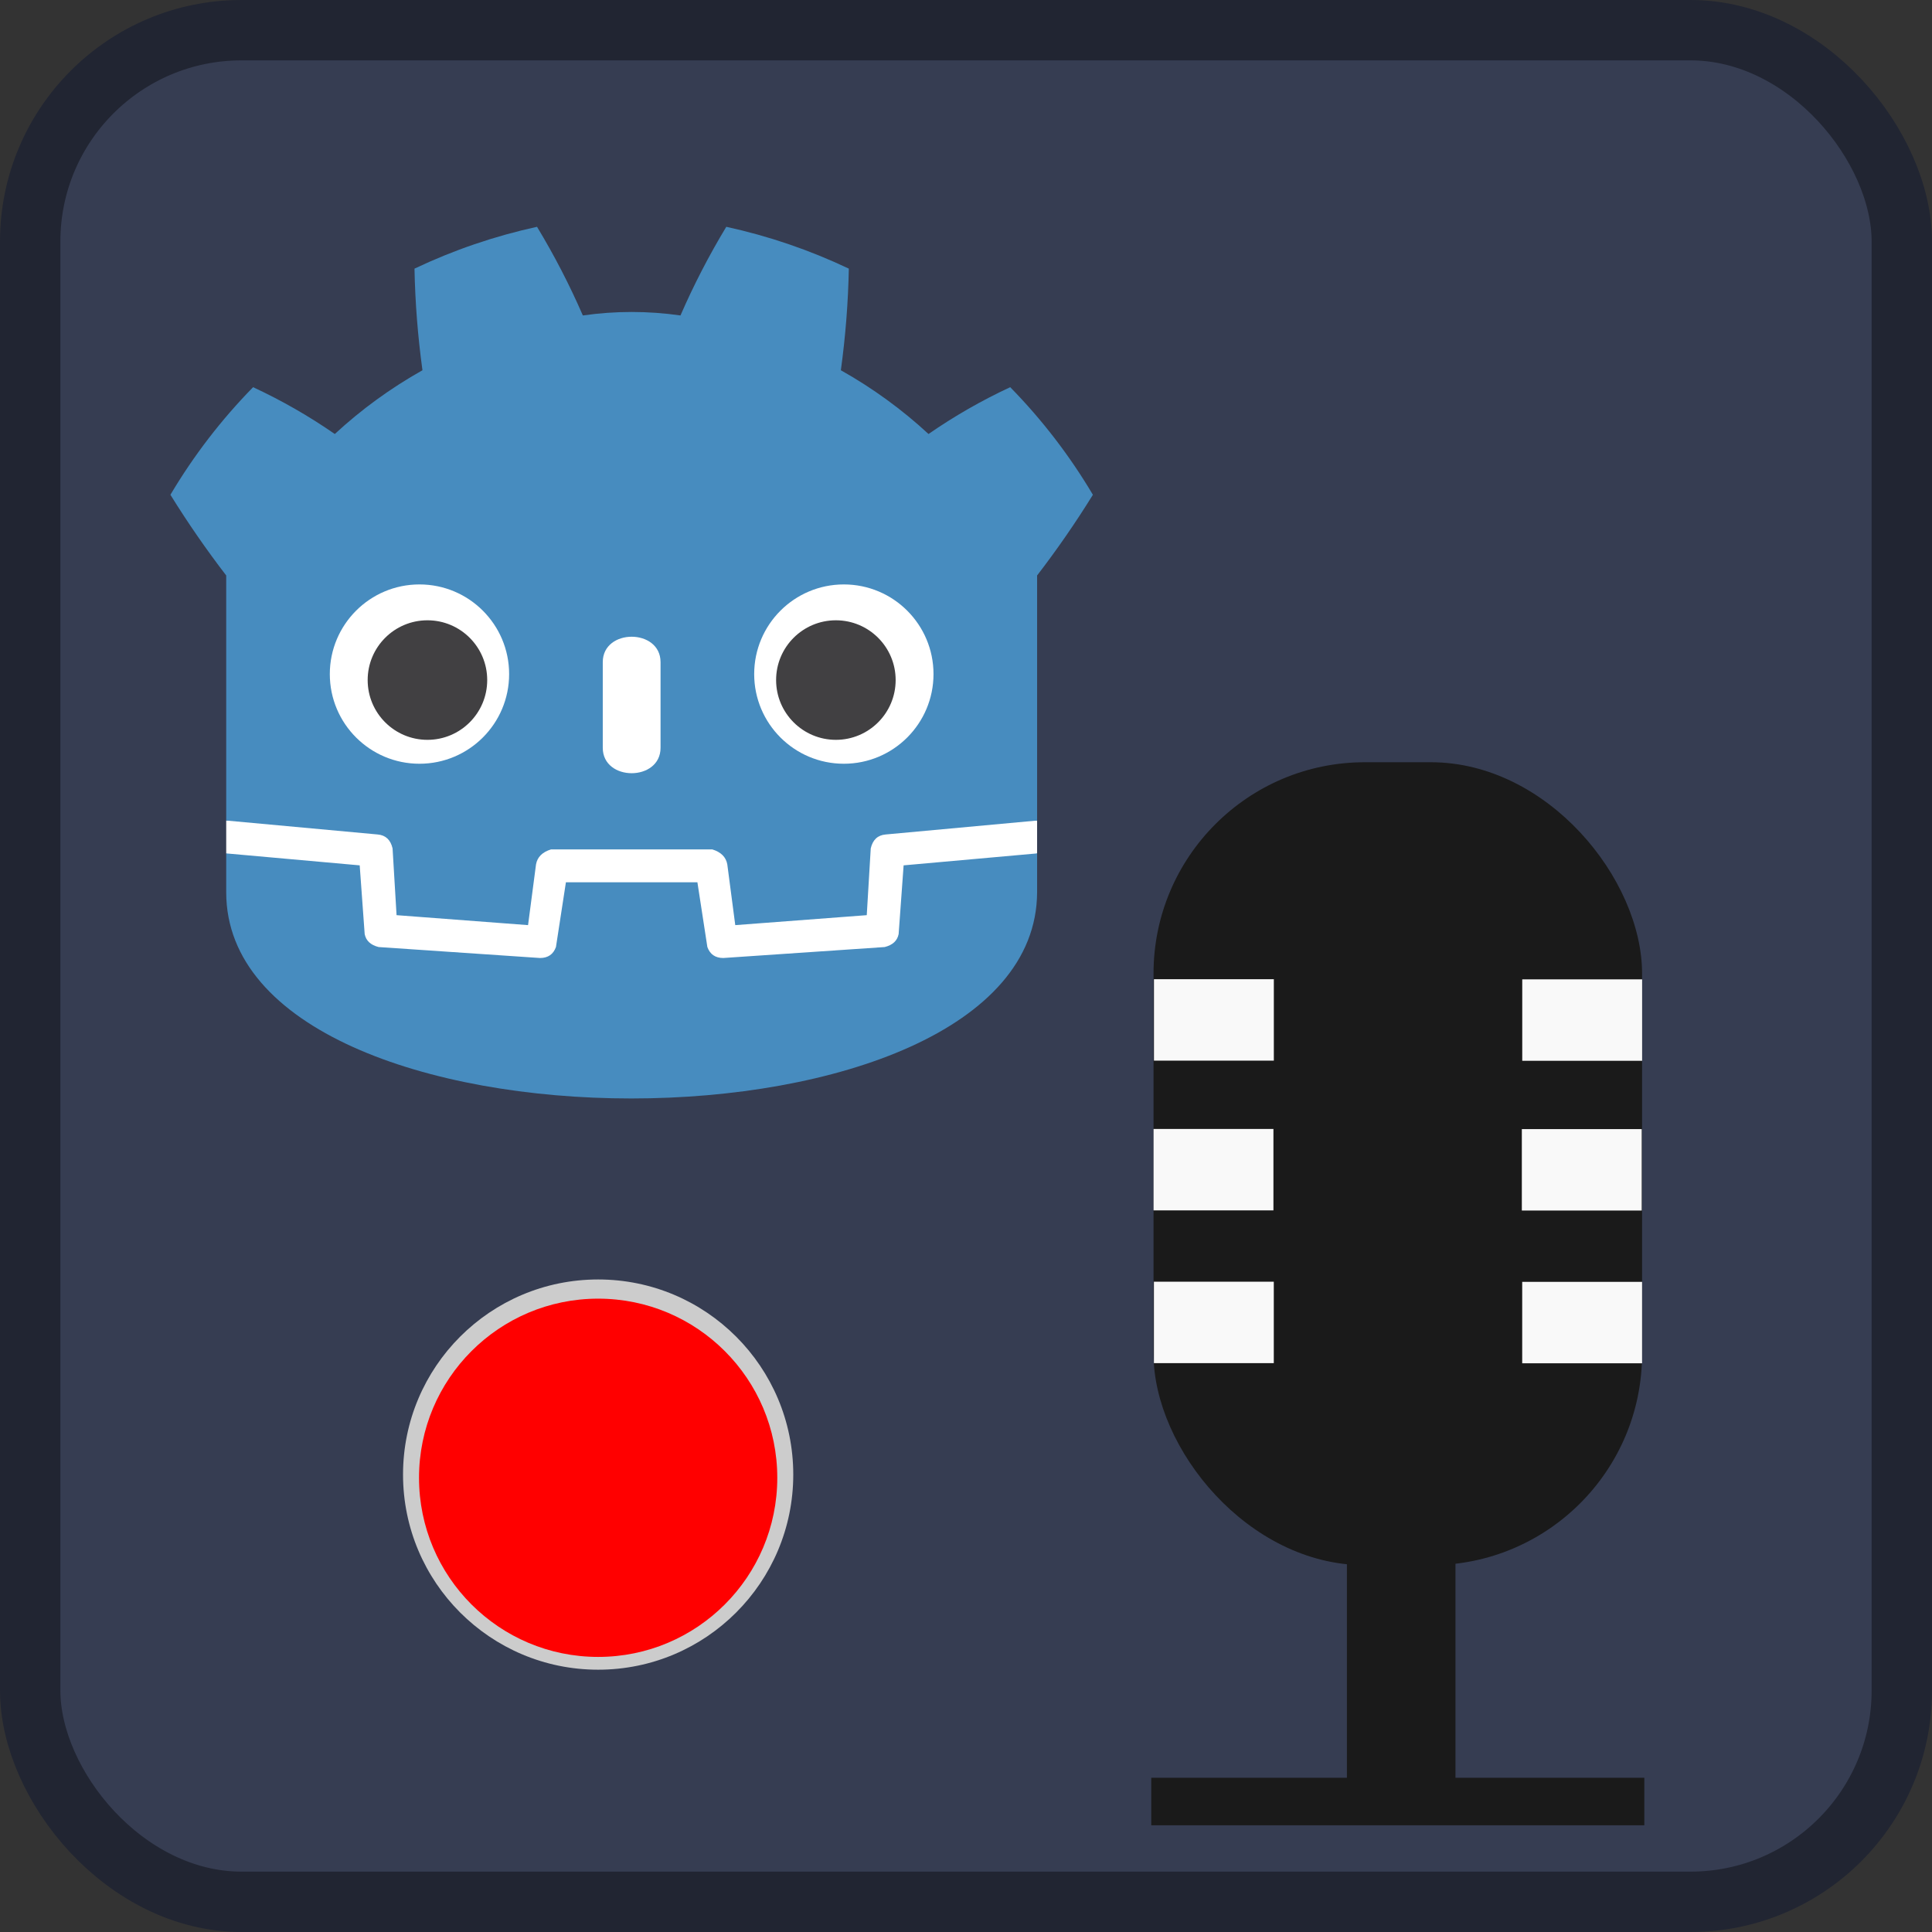 <?xml version="1.0" encoding="UTF-8" standalone="no"?>
<svg
   width="128"
   height="128"
   version="1.1"
   id="svg6"
   sodipodi:docname="icon.svg"
   inkscape:version="1.4 (e7c3feb100, 2024-10-09)"
   xmlns:inkscape="http://www.inkscape.org/namespaces/inkscape"
   xmlns:sodipodi="http://sodipodi.sourceforge.net/DTD/sodipodi-0.dtd"
   xmlns="http://www.w3.org/2000/svg"
   xmlns:svg="http://www.w3.org/2000/svg">
  <rect width="100%" height="100%" fill="#333333" stroke="none"/>
  <defs
     id="defs6" />
  <sodipodi:namedview
     id="namedview6"
     pagecolor="#ffffff"
     bordercolor="#000000"
     borderopacity="0.25"
     inkscape:showpageshadow="2"
     inkscape:pageopacity="0.0"
     inkscape:pagecheckerboard="0"
     inkscape:deskcolor="#d1d1d1"
     inkscape:zoom="1.6683301"
     inkscape:cx="-80.619539"
     inkscape:cy="77.922231"
     inkscape:window-width="1920"
     inkscape:window-height="1055"
     inkscape:window-x="0"
     inkscape:window-y="25"
     inkscape:window-maximized="1"
     inkscape:current-layer="svg6" />
  <rect
     width="124"
     height="124"
     x="2"
     y="2"
     fill="#363d52"
     stroke="#212532"
     stroke-width="4"
     rx="14"
     id="rect1" />
  <g
     fill="#ffffff"
     transform="matrix(0.066,0,0,0.066,8.057,9.944)"
     id="g4">
    <path
       d="m 105,673 v 33 q 407,354 814,0 v -33 z"
       id="path1" />
    <path
       fill="#478cbf"
       d="m 105,673 152,14 q 12,1 15,14 l 4,67 132,10 8,-61 q 2,-11 15,-15 h 162 q 13,4 15,15 l 8,61 132,-10 4,-67 q 3,-13 15,-14 L 919,673 V 427 q 30,-39 56,-81 -35,-59 -83,-108 -43,20 -82,47 -40,-37 -88,-64 7,-51 8,-102 -59,-28 -123,-42 -26,43 -46,89 -49,-7 -98,0 -20,-46 -46,-89 -64,14 -123,42 1,51 8,102 -48,27 -88,64 -39,-27 -82,-47 -48,49 -83,108 26,42 56,81 z m 0,33 v 39 c 0,276 813,276 814,0 v -39 l -134,12 -5,69 q -2,10 -14,13 l -162,11 q -12,0 -16,-11 L 578,735 H 446 l -10,65 q -4,11 -16,11 L 258,800 q -12,-3 -14,-13 l -5,-69 z"
       id="path2" />
    <path
       d="m 483,600 c 0,34 58,34 58,0 v -86 c 0,-34 -58,-34 -58,0 z"
       id="path3" />
    <circle
       cx="725"
       cy="526"
       r="90"
       id="circle3" />
    <circle
       cx="299"
       cy="526"
       r="90"
       id="circle4" />
  </g>
  <g
     fill="#414042"
     transform="matrix(0.066,0,0,0.066,8.057,9.944)"
     id="g6">
    <circle
       cx="307"
       cy="532"
       r="60"
       id="circle5" />
    <circle
       cx="717"
       cy="532"
       r="60"
       id="circle6" />
  </g>
  <rect
     style="fill:#1a1a1a;stroke-width:19.654;stroke-linecap:round;stroke-linejoin:round;paint-order:markers stroke fill"
     id="rect6"
     width="32.368"
     height="53.197"
     x="76.424"
     y="50.5"
     rx="14" />
  <rect
     style="fill:#f9f9f9;stroke-width:19.654;stroke-linecap:round;stroke-linejoin:round;paint-order:markers stroke fill"
     id="rect7"
     width="7.942"
     height="5.395"
     x="76.453"
     y="64.875" />
  <rect
     style="fill:#f9f9f9;stroke-width:19.654;stroke-linecap:round;stroke-linejoin:round;paint-order:markers stroke fill"
     id="rect7-3"
     width="7.942"
     height="5.395"
     x="76.426"
     y="74.796" />
  <rect
     style="fill:#f9f9f9;stroke-width:19.654;stroke-linecap:round;stroke-linejoin:round;paint-order:markers stroke fill"
     id="rect7-6"
     width="7.942"
     height="5.395"
     x="76.45"
     y="84.916" />
  <rect
     style="fill:#f9f9f9;stroke-width:19.654;stroke-linecap:round;stroke-linejoin:round;paint-order:markers stroke fill"
     id="rect7-7"
     width="7.942"
     height="5.395"
     x="100.853"
     y="64.885" />
  <rect
     style="fill:#f9f9f9;stroke-width:19.654;stroke-linecap:round;stroke-linejoin:round;paint-order:markers stroke fill"
     id="rect7-3-5"
     width="7.942"
     height="5.395"
     x="100.826"
     y="74.806" />
  <rect
     style="fill:#f9f9f9;stroke-width:19.654;stroke-linecap:round;stroke-linejoin:round;paint-order:markers stroke fill"
     id="rect7-6-3"
     width="7.942"
     height="5.395"
     x="100.85"
     y="84.926" />
  <rect
     style="fill:#1a1a1a;stroke-width:19.654;stroke-linecap:round;stroke-linejoin:round;paint-order:markers stroke fill"
     id="rect8"
     width="7.193"
     height="15.959"
     x="89.236"
     y="102.872" />
  <rect
     style="fill:#1a1a1a;stroke-width:21.024;stroke-linecap:round;stroke-linejoin:round;paint-order:markers stroke fill"
     id="rect9"
     width="32.667"
     height="3.147"
     x="76.274"
     y="117.782" />
  <circle
     style="fill:#cccccc;stroke-width:19.654;stroke-linecap:round;stroke-linejoin:round;paint-order:markers stroke fill"
     id="path10"
     cx="39.629"
     cy="97.695"
     r="12.927" />
  <circle
     style="fill:#ff0000;stroke-width:19.654;stroke-linecap:round;stroke-linejoin:round;paint-order:markers stroke fill"
     id="path11"
     cx="39.629"
     cy="97.907"
     r="11.868" />
</svg>
